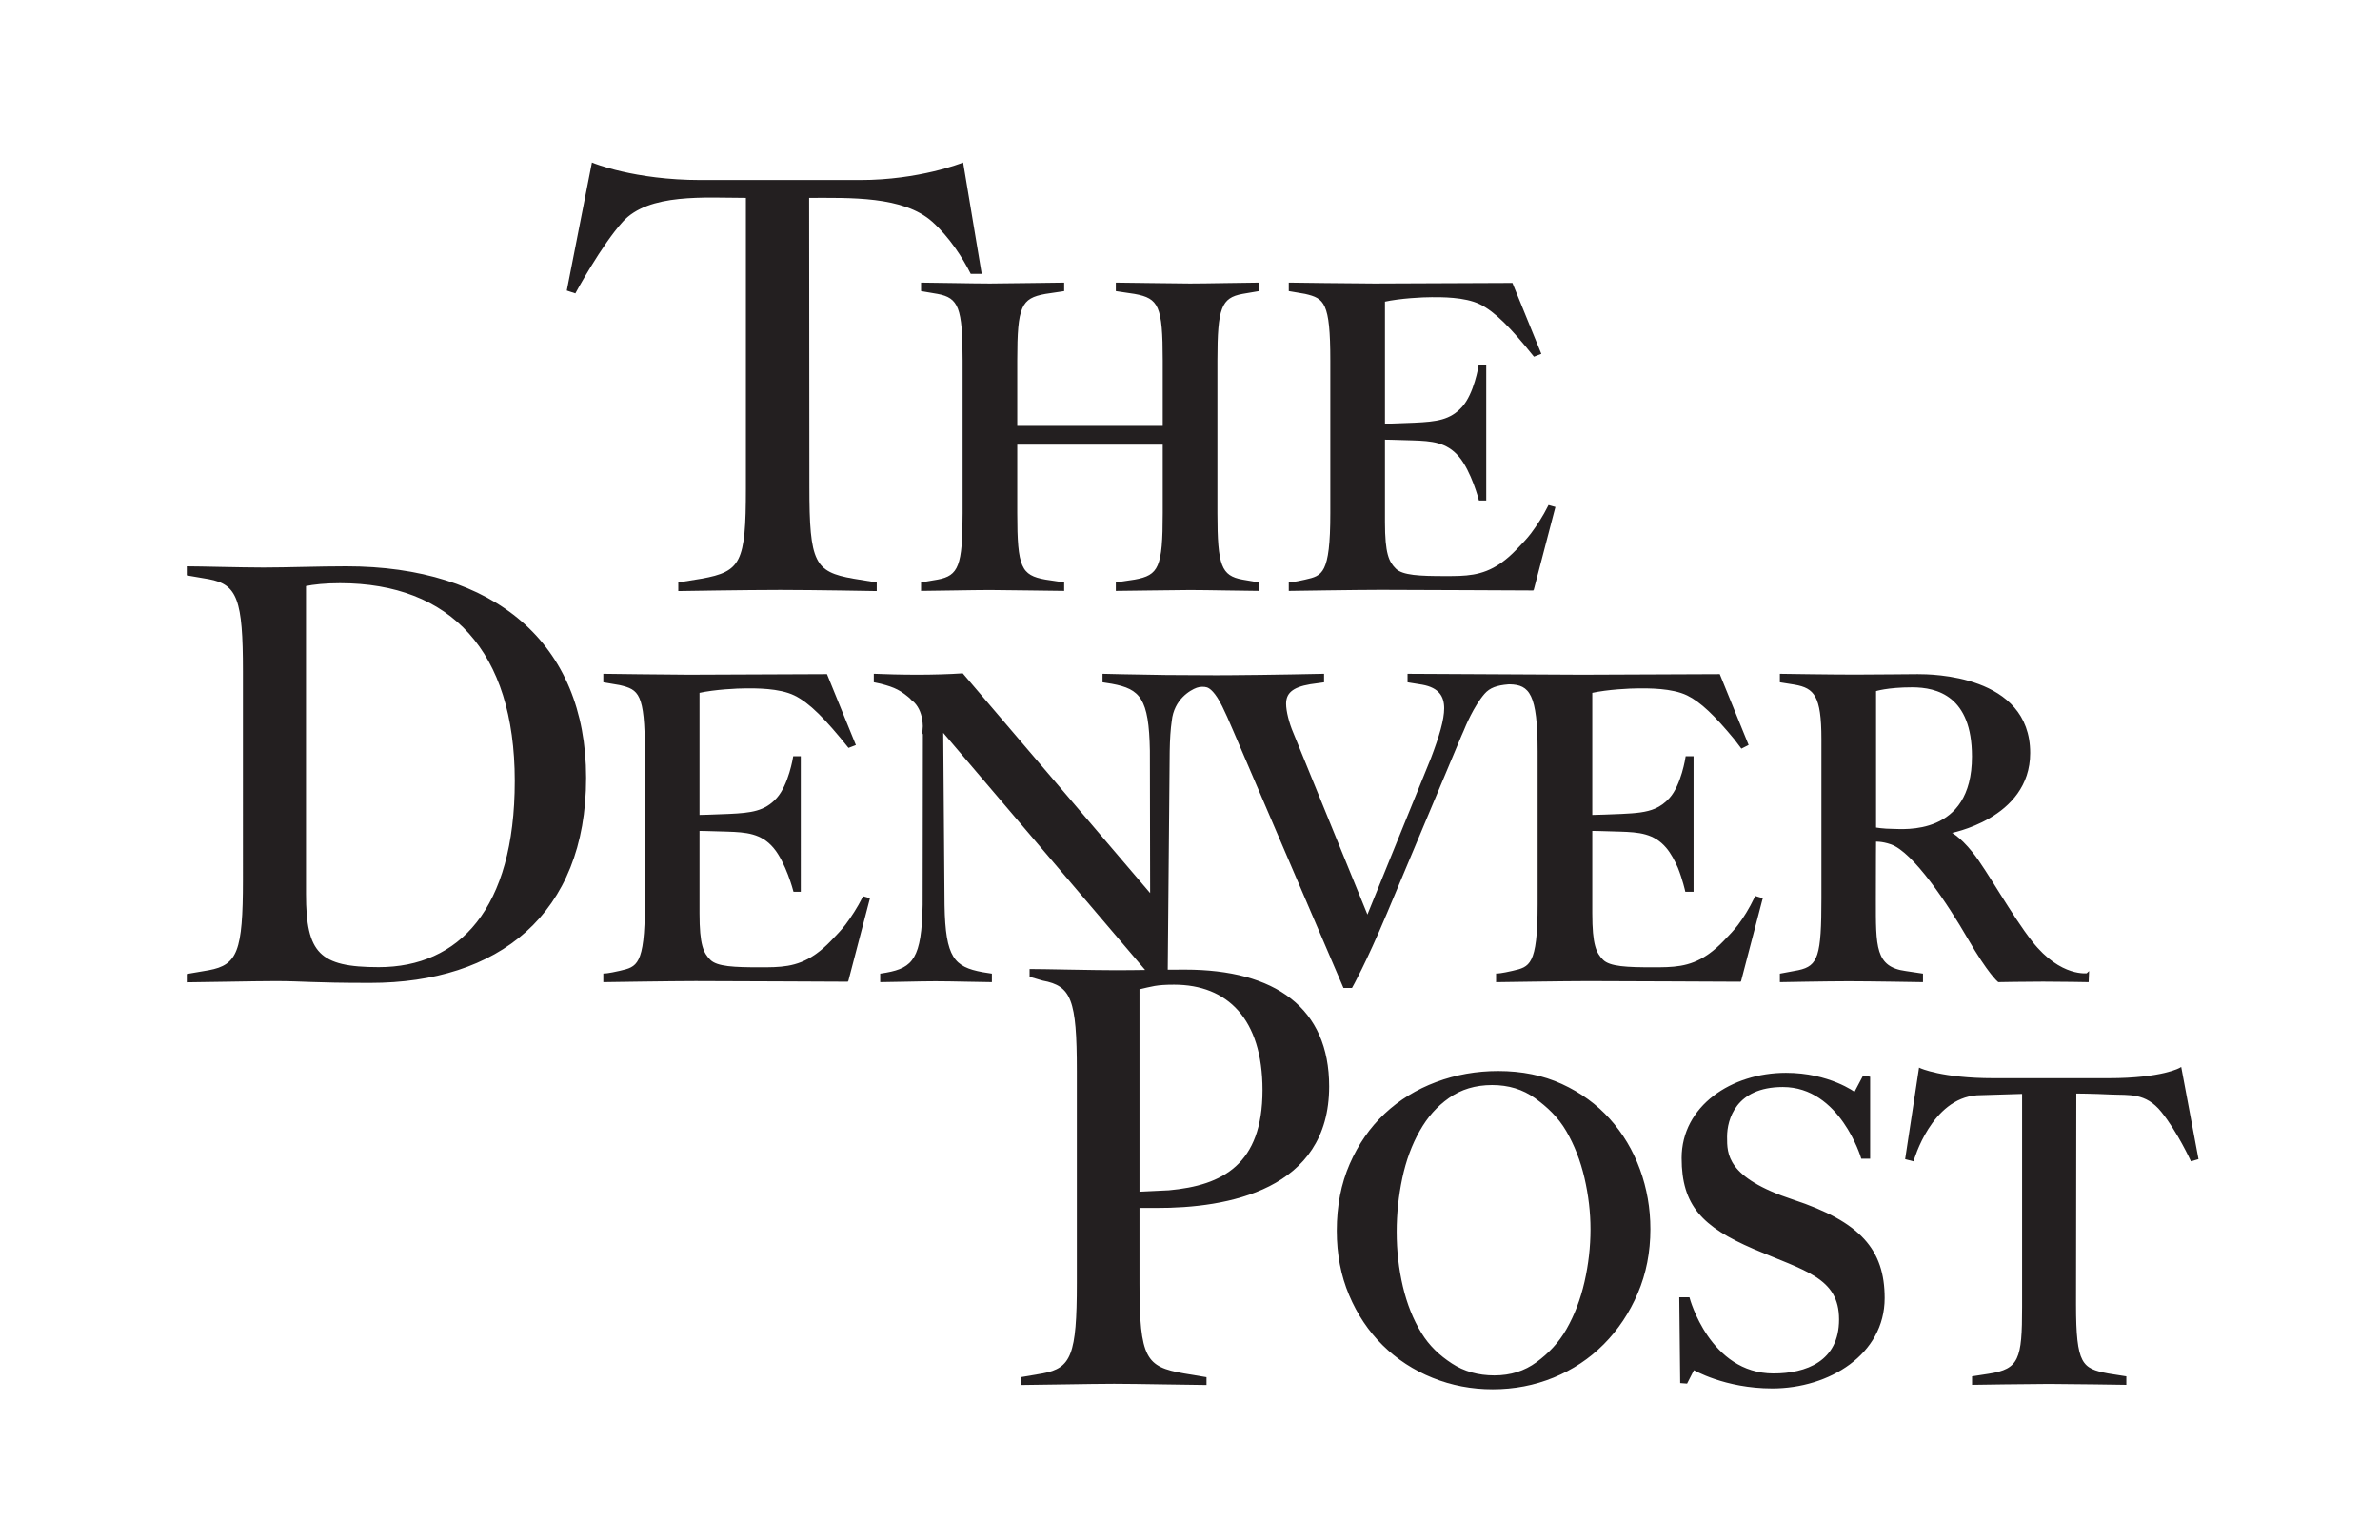 <?xml version="1.0" encoding="utf-8"?>
<!-- Generator: Adobe Illustrator 16.0.4, SVG Export Plug-In . SVG Version: 6.00 Build 0)  -->
<!DOCTYPE svg PUBLIC "-//W3C//DTD SVG 1.1//EN" "http://www.w3.org/Graphics/SVG/1.1/DTD/svg11.dtd">
<svg version="1.1" id="Layer_1" xmlns="http://www.w3.org/2000/svg" xmlns:xlink="http://www.w3.org/1999/xlink" x="0px" y="0px"
	 width="1224px" height="792px" viewBox="0 0 1224 792" enable-background="new 0 0 1224 792" xml:space="preserve">
<g>
	<path fill="#231F20" stroke="#231F20" stroke-miterlimit="10" d="M612.035,303.012c-8.5,0-33.086,0.461-37.68,0.461v-3.449
		l9.19-1.379c12.863-2.297,14.93-6.664,14.93-34.691V228.24H522.66v35.713c0,28.027,2.065,32.395,14.938,34.691l9.191,1.379v3.449
		c-4.598,0-29.18-0.461-37.676-0.461c-8.508,0-30.099,0.461-34.926,0.461v-3.449l8.038-1.379
		c11.259-2.066,13.328-7.578,13.328-34.691v-78.574c0-27.105-2.069-32.621-13.328-34.691l-8.038-1.375v-3.445
		c4.827,0,26.418,0.461,34.926,0.461c8.496,0,33.078-0.461,37.676-0.461v3.445l-9.191,1.375
		c-12.871,2.301-14.938,6.664-14.938,34.691v34.199h75.815v-34.199c0-28.027-2.065-32.391-14.93-34.691l-9.19-1.375v-3.445
		c4.594,0,29.18,0.461,37.68,0.461c8.496,0,30.098-0.461,34.918-0.461v3.445l-8.039,1.375c-11.258,2.07-13.324,7.586-13.324,34.691
		v78.574c0,27.113,2.066,32.625,13.324,34.691l8.039,1.379v3.449C642.133,303.473,620.531,303.012,612.035,303.012z"/>
	<g>
		<path fill="#231F20" stroke="#231F20" stroke-miterlimit="10" d="M384.102,251.289c0-41.383,0-149.987,0-149.987
			c-21.32,0-50.566-2.605-64.195,12.418c-11.031,12.18-24.258,36.592-24.258,36.592l-3.582-1.195l12.727-64.828
			c0,0,21.305,8.824,55.531,8.824c20.879,0,52.469,0,82.137,0c30.305,0,52.465-8.824,52.465-8.824l9.363,56.078h-4.75
			c-4.125-8.137-10.896-18.745-19.728-26.647c-15.112-13.52-42.87-12.418-64.19-12.418c0,0,0.129,110.061,0.129,149.108
			c0,39.035,2.684,44.234,23.156,47.762l11.487,1.863v3.516c0,0-31.711-0.586-49.129-0.586c-17.422,0-51.934,0.586-51.934,0.586
			v-3.516l11.488-1.863C381.57,294.473,384.102,289.367,384.102,251.289z"/>
	</g>
	<path fill="#231F20" stroke="#231F20" stroke-miterlimit="10" d="M799.328,261.141l-2.672-0.758
		c-2.805,5.597-5.908,10.268-8.898,14.294c-2.179,2.868-4.711,5.453-7.57,8.43c-2.57,2.676-5.039,4.826-7.444,6.56
		c-0.324,0.233-0.649,0.464-0.977,0.687c-9.601,6.521-18.25,6.479-28.45,6.479c-13.086,0-22.168-0.32-25.84-3.992
		c-3.68-3.684-5.707-7.974-5.707-24.291c0-16.317,0-42.89,0-42.89s5.195,0.055,14.816,0.383c9.625,0.32,17.621,0.859,24.109,8.535
		c6.487,7.676,10.293,22.401,10.293,22.401h2.867V188.26h-2.961c0,0-2.302,14.43-8.574,21.355
		c-6.267,6.918-13.297,7.777-24.863,8.32c-8.539,0.398-15.688,0.527-15.688,0.527V154.75c8.344-1.836,19.866-2.383,24.52-2.383
		c4.648,0,16.977-0.215,24.98,3.676c7.776,3.785,16.016,12.148,27.789,26.84l2.973-1.148l-14.543-35.695
		c0,0-61.531,0.289-70.547,0.289c-9.359,0-43.648-0.461-43.648-0.461v3.445l8.035,1.375c10.141,2.375,13.328,4.645,13.328,34.691
		c0,0,0,48.348,0,78.574c0,31.727-4.271,32.594-13.328,34.691c-6.074,1.414-8.035,1.379-8.035,1.379v3.449
		c0,0,34.934-0.547,46.938-0.547c11.996,0,77.957,0.32,77.957,0.32l0.127-0.477l0.119,0.04L799.328,261.141z"/>
	<path fill="#231F20" stroke="#231F20" stroke-miterlimit="10" d="M190.402,505.098c-30.422,0-34.078-0.926-48.664-0.926
		c-11.488,0-38.965,0.621-45.168,0.621v-3.355l10.863-1.862c15.211-2.793,18.008-10.246,18.008-46.879V345.207
		c0-36.629-2.797-44.992-18.008-47.785l-10.863-1.863v-3.746c6.203,0,27.16,0.617,38.957,0.617c12.414,0,28.176-0.617,42.461-0.617
		c75.754,0,122.945,39.039,122.945,108.266C300.934,470.25,255.91,505.098,190.402,505.098z M174.879,299.5
		c-7.449,0-13.656,0.625-18.004,1.555v158.777c0,30.738,7.141,38.168,37.879,38.168c41.602,0,70.477-30.156,70.477-96.281
		C265.23,334.652,232.008,299.5,174.879,299.5z"/>
	<g>
		<path fill="#231F20" stroke="#231F20" stroke-miterlimit="10" d="M1044.785,484.621c-10.465-13.285-23.41-36.738-30.531-45.664
			c-7.109-8.926-11.77-10.738-11.77-10.738s41.112-7.219,41.112-40.906c0-39.741-50.438-40.034-57.354-40.034
			c-6.922,0-19.406,0.229-32.23,0.229c-12.819,0-38.155-0.397-38.155-0.397v3.44l7.184,1.152c10.438,1.815,14.18,6.238,14.18,28.367
			c0,21.108,0,82.043,0,82.043c0,29.5-1.586,35.176-12.254,37.444l-9.108,1.703v3.449c0,0,24.086-0.461,34.922-0.461
			c10.84,0,37.684,0.461,37.684,0.461v-3.449l-8.348-1.25c-16.336-2.16-15.883-13.164-15.883-37.215
			c0-21.219,0.102-30.332,0.102-30.332s3.414-0.289,8.297,1.41c11.68,4.078,29.391,30.738,39.824,48.777
			c10.441,18.039,15.395,22.059,15.395,22.059s13.271-0.254,22.892-0.254s22.938,0.254,22.938,0.254l0.148-3.621
			C1073.824,501.09,1059.664,503.504,1044.785,484.621z M973.504,426.875c-4.91,0-9.172-0.746-9.172-0.746v-71.004
			c0,0,6.07-2.066,19.07-2.066c13.004,0,31.25,4.66,31.25,36.091C1014.652,430.93,978.426,426.875,973.504,426.875z"/>
	</g>
	<path fill="#231F20" stroke="#231F20" stroke-miterlimit="10" d="M594.496,620.875h-12.48l-0.293-7.152l19.469-0.94
		c27.781-2.527,48.595-13.426,48.595-52.035c0-36.945-18.316-54.73-45.949-54.73c-9.312,0-11.483,0.931-18.312,2.484v151.598
		c0,38.81,3.414,43.466,23.28,46.88l11.185,1.862v3.105c-5.902,0-35.5-0.621-46.992-0.621c-11.488,0-41.059,0.621-47.578,0.621
		v-3.105l10.867-1.862c15.211-2.798,18.008-10.246,18.008-46.88v-109.29c0-36.629-2.797-44.082-18.008-46.879L530,502.07v-3.105
		c6.52,0,32.125,0.617,43.926,0.617c11.488,0,21.224-0.309,35.5-0.309c46.262,0,73.646,19.562,73.646,59.604
		C683.07,611.734,631.352,621,594.496,620.875z"/>
	<g>
		<path fill="#231F20" stroke="#231F20" stroke-miterlimit="10" d="M842.934,601.676c-3.565-9.737-8.698-18.332-15.395-25.785
			c-6.696-7.452-14.852-13.395-24.469-17.823c-9.625-4.422-20.48-6.638-32.59-6.638c-11.117,0-21.695,1.879-31.738,5.638
			c-10.051,3.766-18.812,9.155-26.297,16.164c-7.48,7.012-13.426,15.573-17.84,25.684s-6.625,21.508-6.625,34.199
			c0,11.961,2.098,22.918,6.301,32.875c4.203,9.965,9.938,18.522,17.203,25.684c7.266,7.156,15.746,12.691,25.438,16.599
			c9.688,3.909,19.945,5.866,30.773,5.866c10.969,0,21.332-1.987,31.098-5.977c9.758-3.984,18.309-9.66,25.652-17.047
			c7.332-7.379,13.137-16.082,17.41-26.117c4.28-10.039,6.418-20.953,6.418-32.766C848.273,621.602,846.492,611.422,842.934,601.676
			z M815.371,659.504c-2.074,9.055-5.191,17.211-9.336,24.469c-4.146,7.25-9.328,12.535-15.543,17.134
			c-6.215,4.598-13.543,6.894-21.961,6.894c-8.426,0-15.82-2.078-22.16-6.25c-6.363-4.164-11.637-9.047-15.855-15.953
			c-4.215-6.895-7.387-14.875-9.526-23.926c-2.133-9.047-3.199-18.465-3.199-28.234c0-9.34,0.969-18.569,2.902-27.694
			c1.938-9.125,4.938-17.281,9.026-24.47c4.074-7.184,8.754-12.512,15.109-17.035c6.352-4.526,13.867-6.793,22.566-6.793
			c8.559,0,15.977,2.267,22.266,6.793c6.281,4.523,12.066,9.888,16.277,17.138c4.215,7.266,7.358,15.348,9.434,24.258
			c2.062,8.91,3.102,17.75,3.102,26.512C818.473,641.398,817.434,650.453,815.371,659.504z"/>
	</g>
	<path fill="#231F20" stroke="#231F20" stroke-miterlimit="10" d="M1067.316,562c0,0,9.03,0.043,18.27,0.504
		c9.25,0.457,18.031-1.164,26.353,9.16c8.323,10.324,15.102,25.117,15.102,25.117l3.039-0.879l-8.664-46.267
		c0,0-9.047,5.484-37.016,5.484c-27.965,0-27.965,0-59.228,0c-26.594,0-37.836-5.211-37.836-5.211l-6.992,45.992l3.435,0.895
		c0,0,9.047-32.238,32.901-33.883l23.759-0.728c0,0,0,78.207,0,110.16c0,26.824-1.509,32.353-17.642,34.812l-8.09,1.254v3.453
		c0,0,29.172-0.461,39.055-0.461c9.888,0,39.285,0.461,39.285,0.461v-3.453l-8.969-1.41c-13.672-2.608-16.898-4.914-16.898-35.934
		C1067.18,651.41,1067.316,562,1067.316,562z"/>
	<path fill="#231F20" stroke="#231F20" stroke-miterlimit="10" d="M912.07,707.001c-33.185,0-43.594-39.177-43.594-39.177h-4.345
		l0.461,43.168l2.754,0.211l3.599-7.074c0,0,16.074,9.574,40.477,9.574c29.185,0,57.328-17.379,57.328-45.965
		c0-24.646-12.215-38.802-46.77-50.191c-34.566-11.391-34.271-23.848-34.271-32.797c0-8.945,4.586-26.083,29.18-26.083
		c29.832,0,40.72,36.888,40.72,36.888h3.676v-41.266l-2.832-0.508l-4.527,8.578c0,0-13.254-10.005-35.43-10.005
		c-27.809,0-53.16,16.896-53.16,43.355c0,24.145,10.461,35.008,36.621,46.272c26.152,11.271,44.344,14.712,44.344,36.73
		S928.914,707.001,912.07,707.001z"/>
	<path fill="#231F20" stroke="#231F20" stroke-miterlimit="10" d="M446.809,462.379l-2.672-0.758
		c-2.804,5.598-5.908,10.268-8.897,14.295c-2.179,2.867-4.711,5.453-7.57,8.43c-2.571,2.677-5.04,4.825-7.445,6.561
		c-0.323,0.232-0.648,0.464-0.976,0.687c-9.602,6.521-18.25,6.48-28.45,6.48c-13.086,0-22.168-0.32-25.84-3.992
		c-3.68-3.684-5.707-7.975-5.707-24.291s0-42.89,0-42.89s5.195,0.055,14.816,0.383c9.625,0.32,17.621,0.858,24.109,8.535
		c6.488,7.676,10.293,22.4,10.293,22.4h2.867V389.5h-2.961c0,0-2.301,14.43-8.574,21.355c-6.266,6.918-13.297,7.776-24.863,8.319
		c-8.539,0.398-15.688,0.527-15.688,0.527v-63.715c8.344-1.836,19.867-2.383,24.52-2.383c4.648,0,16.977-0.216,24.98,3.676
		c7.777,3.785,16.016,12.147,27.789,26.84l2.973-1.148l-14.543-35.694c0,0-61.531,0.289-70.547,0.289
		c-9.359,0-43.648-0.461-43.648-0.461v3.444l8.035,1.375c10.141,2.375,13.328,4.646,13.328,34.691c0,0,0,48.348,0,78.574
		c0,31.727-4.27,32.594-13.328,34.69c-6.074,1.414-8.035,1.379-8.035,1.379v3.449c0,0,34.934-0.547,46.938-0.547
		c11.996,0,77.957,0.32,77.957,0.32l0.126-0.478l0.12,0.039L446.809,462.379z"/>
	<path fill="#231F20" stroke="#231F20" stroke-miterlimit="10" d="M899.076,488.664l6.877-26.281l-0.005-0.001l0.001-0.003
		l-0.149-0.043l-2.823-0.852c-3.246,6.686-5.846,10.696-8.84,14.73c-2.125,2.747-4.57,5.259-7.328,8.13
		c-2.57,2.677-5.039,4.825-7.444,6.561c-0.324,0.232-0.649,0.464-0.977,0.687c-9.601,6.521-18.25,6.48-28.45,6.48
		c-13.086,0-22.168-0.32-25.84-3.992c-3.68-3.684-5.707-7.975-5.707-24.291s0-42.89,0-42.89s5.195,0.055,14.816,0.383
		c9.625,0.319,17.621,0.858,24.109,8.535c2.414,2.855,4.457,6.689,6.07,10.378c2.483,6.236,3.745,12.022,3.745,12.022h0.478h2.866
		h0.005V389.5h-0.005h-2.961h-0.168c0,0-2.133,14.434-8.405,21.355c-2.352,2.594-4.81,4.336-7.571,5.529
		c-4.606,1.987-10.063,2.45-17.292,2.79c-6.493,0.304-12.173,0.45-14.526,0.503c-0.733,0.018-1.151,0.024-1.161,0.024v-63.715
		c8.344-1.836,19.867-2.384,24.521-2.384c4.647,0,16.977-0.215,24.979,3.677c7.03,3.422,14.447,10.603,24.503,22.8
		c1.082,1.396,2.186,2.84,3.329,4.38l2.926-1.484v-0.002l0.004-0.002l-8.5-20.866l-6.038-14.828h-0.005l0,0
		c0,0-61.53,0.289-70.547,0.289c-9.213,0-86.674-0.443-89.093-0.457c-0.038,0-0.058,0-0.058,0h-0.027v3.44l7.125,1.152
		c8.961,1.604,11.715,6.43,11.715,12.633c0,5.973-2.522,14.473-6.891,25.965l-33.084,81.45l-38.652-94.777
		c-2.065-4.819-3.676-11.022-3.676-14.938c0-5.512,3.219-8.953,12.867-10.562l6.664-0.922v-3.44c0,0-28.027,0.604-48.57,0.715
		c-2.07,0.012-4.074,0.02-5.961,0.02c-1.359,0-2.762,0-4.188-0.008c-0.133,0-0.267-0.008-0.402-0.008
		c-4.113-0.017-17.426-0.06-21.691-0.113c-16.461-0.207-32.125-0.604-32.125-0.604v3.44l4.363,0.691
		c14.934,2.754,19.527,7.812,19.988,34.922L592,460.75l-97.086-113.875c-6.434,0.461-15.848,0.695-22.973,0.695
		c-8.271,0-17-0.234-22.056-0.461v3.44l3.22,0.691c7.354,1.93,10.463,3.377,16.338,8.649l-0.086,0.021
		c6.633,5.281,5.69,15.301,5.69,15.301s0.035-0.074,0.086-0.176L475,465.422c-0.465,27.57-5.055,32.855-19.07,35.387l-2.758,0.453
		v3.449c5.055,0,19.461-0.461,27.957-0.461c8.5,0,24.129,0.461,28.488,0.461v-3.449l-4.359-0.688
		c-14.938-2.758-19.531-7.81-19.992-34.918l-0.69-90.062l105.759,124.239c4.833,0.5,4.182-0.572,9.706-0.166l1.016-113.272
		c0.105-6.301,0.445-11.397,1.06-15.608c1.176-11.344,9.744-16.239,13.151-17.473c1.812-0.656,4.11-0.68,5.609-0.203
		c1.625,0.516,4.5,2.641,8.147,10.02c1.295,2.618,3.656,7.738,5.646,12.543l56.578,132.023h3.776c0,0,6.832-11.98,17.816-38.109
		c10.988-26.129,38.375-91.461,38.375-91.461c0.332-0.789,0.664-1.523,1-2.262c0.945-2.379,5.293-12.832,10.863-19.273
		c2.867-3.315,6.747-4.567,12.505-5.048l0.717-0.033c10.827,0.17,14.972,5.555,14.979,35.039c0,0.025,0,0.049,0,0.074
		c0,0,0,48.34,0,78.57c0,31.727-4.271,32.594-13.328,34.69c-5.694,1.326-7.774,1.378-8.013,1.379c-0.016,0-0.022,0-0.022,0v3.449
		c0,0,0.034-0.001,0.101-0.002c2.062-0.031,35.217-0.541,46.842-0.541c12,0,77.952,0.32,77.952,0.32l0.13-0.474l0.112,0.035
		l0.001-0.005l0.003,0.001L899.076,488.664z"/>
</g>
</svg>
